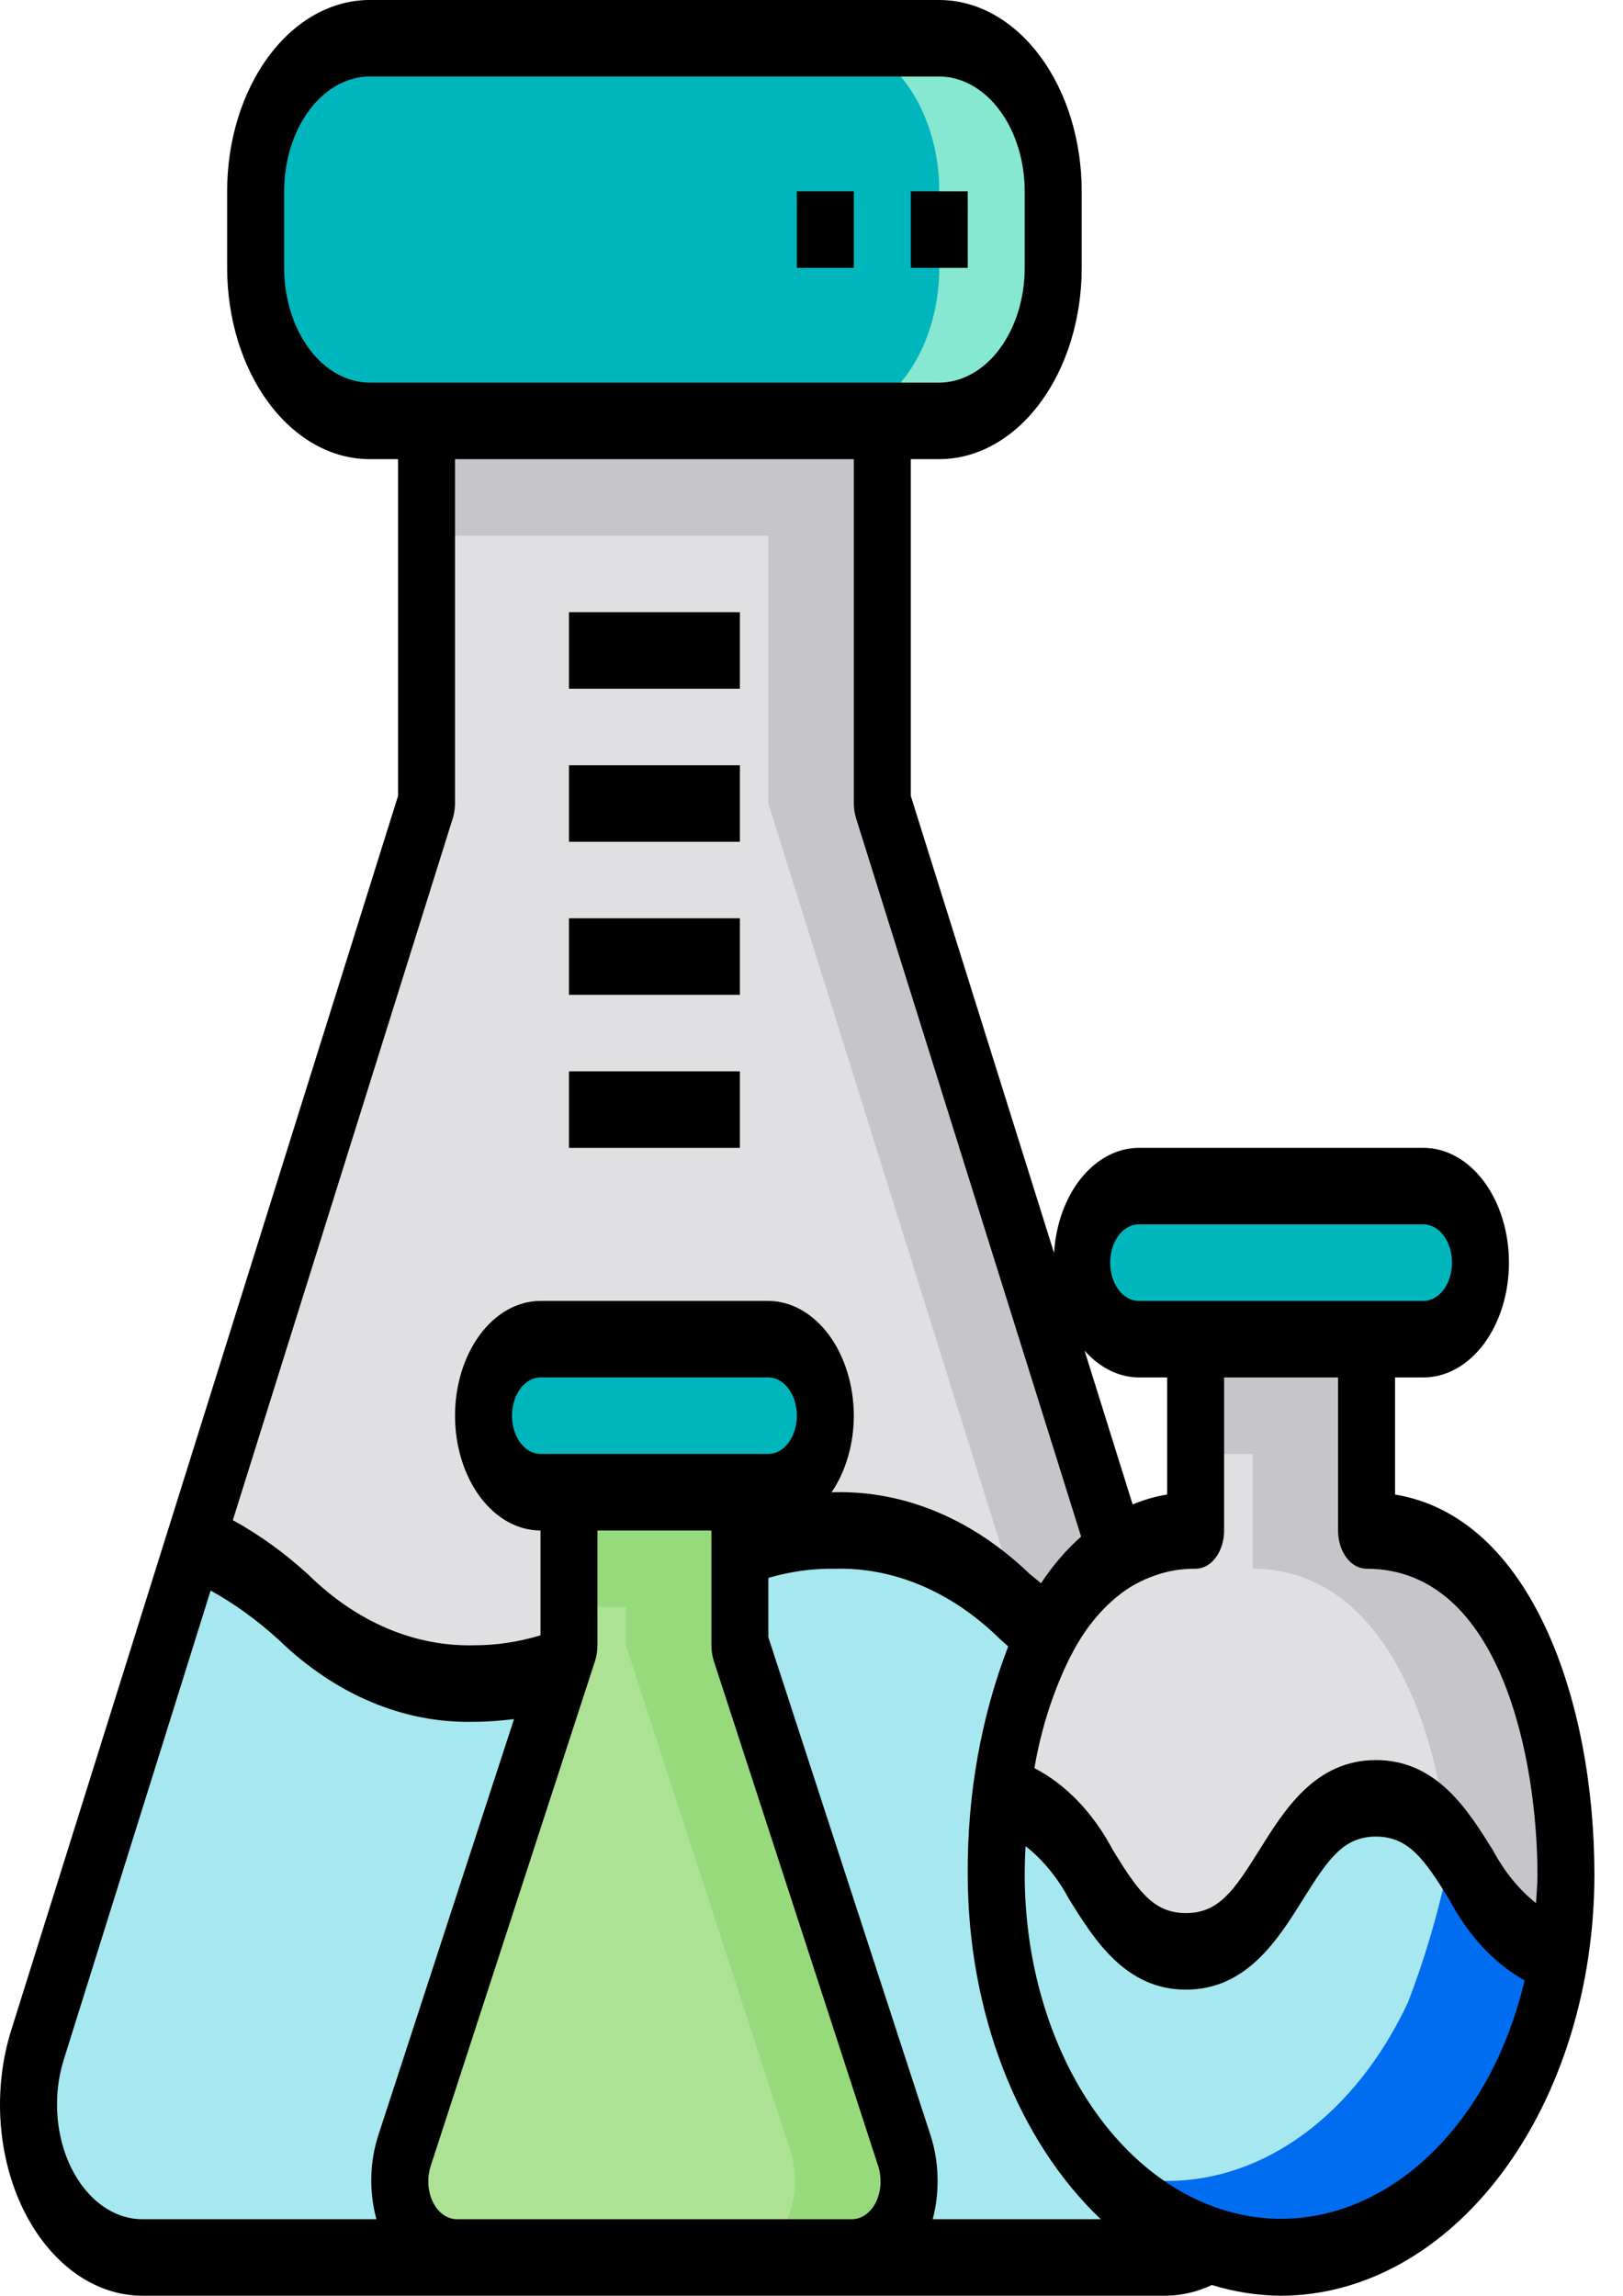 <svg width="41" height="58" viewBox="0 0 41 58" fill="none" xmlns="http://www.w3.org/2000/svg">
<path d="M30.578 56.734C30.228 56.934 29.851 57.036 29.47 57.033H21.526C21.765 57.033 22 56.953 22.209 56.8C22.419 56.647 22.598 56.426 22.728 56.158C22.859 55.889 22.938 55.581 22.958 55.262C22.978 54.942 22.938 54.621 22.843 54.327L18.691 41.567V39.131C19.465 38.802 20.275 38.645 21.087 38.667C21.962 38.646 22.833 38.825 23.663 39.198C24.644 39.77 25.583 40.462 26.469 41.267C25.84 42.518 25.434 43.947 25.282 45.443C25.247 45.705 25.223 45.97 25.21 46.236C25.181 46.622 25.167 46.999 25.167 47.367C25.165 49.195 25.552 50.986 26.282 52.529C26.69 53.406 27.206 54.184 27.808 54.829C28.613 55.735 29.56 56.386 30.578 56.734Z" fill="#A6E7F0"/>
<path d="M28.218 39.237C27.513 39.698 26.911 40.398 26.469 41.267C24.98 40.146 23.908 38.667 21.087 38.667C20.275 38.645 19.465 38.802 18.691 39.131L14.186 42.147C13.465 42.419 12.719 42.549 11.97 42.533C8.228 42.533 7.559 39.923 4.918 38.995L10.775 20.3V10.633H22.288V20.3L28.218 39.237Z" fill="#E0E0E2"/>
<path d="M39.558 47.367C39.558 48.013 39.51 48.657 39.414 49.29C37.162 49.145 37.112 45.433 34.759 45.433C32.362 45.433 32.362 49.3 29.959 49.3C27.606 49.3 27.563 45.569 25.289 45.443H25.282C25.434 43.947 25.84 42.518 26.469 41.267C26.911 40.398 27.513 39.698 28.218 39.237C28.84 38.852 29.518 38.657 30.204 38.667V33.833H34.521V38.667C38.119 38.667 39.558 43.403 39.558 47.367Z" fill="#E0E0E2"/>
<path d="M39.414 49.29C39.13 51.182 38.43 52.916 37.405 54.269C36.38 55.621 35.077 56.53 33.664 56.879C32.251 57.227 30.792 56.999 29.477 56.224C28.161 55.448 27.048 54.161 26.282 52.529C25.552 50.986 25.165 49.195 25.167 47.367C25.166 46.722 25.205 46.079 25.282 45.443H25.289C27.563 45.569 27.606 49.3 29.959 49.3C32.362 49.3 32.362 45.433 34.759 45.433C37.112 45.433 37.162 49.145 39.414 49.29Z" fill="#A6E7F0"/>
<path d="M39.414 49.29C39.13 51.182 38.43 52.916 37.405 54.269C36.38 55.621 35.077 56.53 33.664 56.879C32.251 57.227 30.792 56.999 29.477 56.224C28.161 55.448 27.048 54.161 26.282 52.529C25.552 50.986 25.165 49.195 25.167 47.367C25.166 46.722 25.205 46.079 25.282 45.443H25.289C27.563 45.569 27.606 49.3 29.959 49.3C32.362 49.3 32.362 45.433 34.759 45.433C37.112 45.433 37.162 49.145 39.414 49.29Z" fill="#A6E7F0"/>
<path d="M39.414 49.29C39.219 50.574 38.833 51.791 38.277 52.868C37.722 53.945 37.009 54.859 36.183 55.555C35.357 56.251 34.434 56.714 33.471 56.917C32.507 57.12 31.523 57.057 30.578 56.734C29.56 56.386 28.613 55.735 27.808 54.829C28.357 55.009 28.919 55.1 29.484 55.1C30.699 55.101 31.893 54.688 32.957 53.901C34.02 53.113 34.917 51.976 35.565 50.595C35.964 49.56 36.29 48.475 36.536 47.357C36.536 47.357 37.162 49.145 39.414 49.29Z" fill="#006DF0"/>
<path d="M35.96 29.967C36.342 29.968 36.707 30.172 36.977 30.535C37.246 30.897 37.398 31.388 37.4 31.9C37.397 32.412 37.244 32.901 36.975 33.263C36.706 33.625 36.341 33.83 35.96 33.833H28.765C28.383 33.832 28.018 33.628 27.748 33.265C27.479 32.903 27.327 32.412 27.326 31.9C27.328 31.388 27.481 30.899 27.75 30.537C28.019 30.175 28.384 29.971 28.765 29.967H35.96Z" fill="#00B6BD"/>
<path d="M23.728 0.967H9.336C7.747 0.967 6.458 2.698 6.458 4.833V6.767C6.458 8.902 7.747 10.633 9.336 10.633H23.728C25.317 10.633 26.606 8.902 26.606 6.767V4.833C26.606 2.698 25.317 0.967 23.728 0.967Z" fill="#00B6BD"/>
<path d="M26.606 4.833V6.767C26.606 7.792 26.303 8.776 25.763 9.501C25.223 10.226 24.491 10.633 23.728 10.633H20.849C21.613 10.633 22.345 10.226 22.885 9.501C23.424 8.776 23.728 7.792 23.728 6.767V4.833C23.728 3.808 23.424 2.824 22.885 2.099C22.345 1.374 21.613 0.967 20.849 0.967H23.728C24.491 0.967 25.223 1.374 25.763 2.099C26.303 2.824 26.606 3.808 26.606 4.833Z" fill="#86E8D0"/>
<path d="M22.843 54.327C22.938 54.621 22.978 54.942 22.958 55.262C22.938 55.581 22.859 55.889 22.728 56.158C22.598 56.426 22.419 56.647 22.209 56.8C21.999 56.953 21.765 57.033 21.526 57.033H11.538C11.299 57.033 11.064 56.953 10.854 56.8C10.645 56.647 10.466 56.426 10.336 56.158C10.205 55.889 10.126 55.581 10.106 55.262C10.086 54.942 10.126 54.621 10.221 54.327L14.186 42.147L14.373 41.567V37.7H18.691V41.567L22.843 54.327Z" fill="#ADE194"/>
<path d="M21.526 57.033H18.648C18.886 57.033 19.121 56.953 19.331 56.8C19.541 56.647 19.719 56.426 19.85 56.158C19.981 55.889 20.059 55.581 20.079 55.262C20.099 54.942 20.06 54.621 19.964 54.327L15.812 41.567V40.6H14.373V37.7H18.691V41.567L22.843 54.327C22.938 54.621 22.978 54.942 22.958 55.262C22.938 55.581 22.859 55.889 22.728 56.158C22.598 56.426 22.419 56.647 22.209 56.8C22 56.953 21.765 57.033 21.526 57.033Z" fill="#97DA7B"/>
<path d="M19.41 33.833C19.792 33.835 20.157 34.039 20.427 34.401C20.696 34.764 20.848 35.254 20.849 35.767C20.847 36.278 20.694 36.768 20.425 37.13C20.155 37.491 19.791 37.696 19.41 37.7H13.654C13.272 37.699 12.907 37.494 12.637 37.132C12.368 36.77 12.216 36.279 12.214 35.767C12.217 35.255 12.37 34.766 12.639 34.404C12.909 34.042 13.273 33.837 13.654 33.833H19.41Z" fill="#00B6BD"/>
<path d="M14.186 42.147L10.221 54.327C10.126 54.621 10.086 54.942 10.106 55.262C10.126 55.581 10.205 55.889 10.336 56.158C10.466 56.426 10.645 56.647 10.854 56.8C11.064 56.953 11.299 57.033 11.538 57.033H3.594C3.12 57.032 2.653 56.874 2.236 56.572C1.818 56.27 1.463 55.834 1.201 55.303C0.939 54.773 0.778 54.163 0.734 53.529C0.689 52.895 0.762 52.256 0.946 51.668L4.918 38.995C7.559 39.923 8.228 42.533 11.97 42.533C12.719 42.549 13.465 42.419 14.186 42.147Z" fill="#A6E7F0"/>
<path d="M28.218 39.237C27.513 39.698 26.911 40.398 26.469 41.267C25.987 40.9 25.541 40.494 25.059 40.107C24.922 40.001 24.793 39.904 24.649 39.798C24.865 39.581 25.096 39.394 25.34 39.237L24.85 37.671L19.41 20.3V13.533H10.775V10.633H22.288V20.3L27.326 36.385L28.218 39.237Z" fill="#C6C5CA"/>
<path d="M39.558 47.367C39.558 48.013 39.51 48.657 39.414 49.29C37.946 49.194 37.414 47.589 36.572 46.477C36.191 43.026 34.687 39.633 31.643 39.633V36.733H30.204V33.833H34.521V38.667C38.119 38.667 39.558 43.403 39.558 47.367Z" fill="#C6C5CA"/>
<path d="M14.373 23.2H18.691V25.133H14.373V23.2Z" fill="black"/>
<path d="M14.373 27.067H18.691V29H14.373V27.067Z" fill="black"/>
<path d="M14.373 15.467H18.691V17.4H14.373V15.467Z" fill="black"/>
<path d="M14.373 19.333H18.691V21.267H14.373V19.333Z" fill="black"/>
<path d="M23.008 4.833H24.447V6.767H23.008V4.833Z" fill="black"/>
<path d="M20.13 4.833H21.569V6.767H20.13V4.833Z" fill="black"/>
<path d="M35.241 37.758V34.8H35.96C36.533 34.8 37.082 34.495 37.487 33.951C37.892 33.407 38.119 32.669 38.119 31.9C38.119 31.131 37.892 30.393 37.487 29.849C37.082 29.305 36.533 29 35.96 29H28.765C28.225 29.002 27.706 29.276 27.31 29.768C26.914 30.261 26.67 30.936 26.628 31.658L23.008 20.107V11.6H23.728C24.2 11.6 24.668 11.475 25.105 11.232C25.541 10.989 25.938 10.633 26.272 10.184C26.606 9.736 26.871 9.203 27.052 8.616C27.232 8.03 27.326 7.401 27.326 6.767V4.833C27.326 3.551 26.947 2.322 26.272 1.416C25.597 0.509 24.682 0 23.728 0H9.336C8.382 0 7.467 0.509 6.792 1.416C6.117 2.322 5.738 3.551 5.738 4.833V6.767C5.738 8.049 6.117 9.278 6.792 10.184C7.467 11.091 8.382 11.6 9.336 11.6H10.056V20.107L0.284 51.291C0.053 52.025 -0.039 52.825 0.015 53.618C0.07 54.412 0.27 55.175 0.598 55.84C0.926 56.504 1.371 57.049 1.894 57.426C2.417 57.803 3.001 58 3.594 58H29.47C29.86 57.993 30.246 57.902 30.614 57.729C31.188 57.906 31.774 57.996 32.362 58C34.461 57.996 36.472 56.875 37.956 54.881C39.44 52.888 40.275 50.186 40.278 47.367C40.278 43.007 38.695 38.328 35.241 37.758ZM28.765 30.933H35.96C36.151 30.933 36.334 31.035 36.469 31.216C36.604 31.398 36.68 31.644 36.68 31.9C36.68 32.156 36.604 32.402 36.469 32.584C36.334 32.765 36.151 32.867 35.96 32.867H28.765C28.574 32.867 28.391 32.765 28.256 32.584C28.121 32.402 28.045 32.156 28.045 31.9C28.045 31.644 28.121 31.398 28.256 31.216C28.391 31.035 28.574 30.933 28.765 30.933ZM28.765 34.8H29.484V37.758C29.189 37.806 28.898 37.89 28.613 38.009L27.398 34.123C27.78 34.556 28.264 34.796 28.765 34.8ZM9.336 9.667C8.764 9.664 8.216 9.358 7.812 8.815C7.407 8.271 7.179 7.535 7.178 6.767V4.833C7.179 4.065 7.407 3.329 7.812 2.785C8.216 2.242 8.764 1.936 9.336 1.933H23.728C24.3 1.936 24.848 2.242 25.252 2.785C25.657 3.329 25.885 4.065 25.886 4.833V6.767C25.885 7.535 25.657 8.271 25.252 8.815C24.848 9.358 24.3 9.664 23.728 9.667H9.336ZM11.437 20.677C11.474 20.557 11.493 20.429 11.495 20.3V11.6H21.569V20.3C21.571 20.429 21.59 20.557 21.627 20.677L27.311 38.821C26.936 39.153 26.595 39.549 26.297 40.001C26.21 39.923 26.109 39.846 26.016 39.769C24.581 38.384 22.853 37.659 21.087 37.7H21.008C21.367 37.172 21.568 36.483 21.569 35.767C21.567 34.998 21.339 34.262 20.935 33.719C20.53 33.175 19.982 32.869 19.41 32.867H13.654C13.081 32.867 12.532 33.172 12.127 33.716C11.722 34.26 11.495 34.998 11.495 35.767C11.495 36.536 11.722 37.273 12.127 37.817C12.532 38.361 13.081 38.667 13.654 38.667V41.315C13.101 41.484 12.536 41.568 11.97 41.567C10.471 41.603 9.005 40.978 7.796 39.788C7.196 39.239 6.554 38.775 5.882 38.406L11.437 20.677ZM20.13 35.767C20.13 36.023 20.054 36.269 19.919 36.45C19.784 36.632 19.601 36.733 19.41 36.733H13.654C13.463 36.733 13.28 36.632 13.145 36.45C13.01 36.269 12.934 36.023 12.934 35.767C12.934 35.51 13.01 35.264 13.145 35.083C13.28 34.902 13.463 34.8 13.654 34.8H19.41C19.601 34.8 19.784 34.902 19.919 35.083C20.054 35.264 20.13 35.51 20.13 35.767ZM9.509 56.067H3.594C3.239 56.066 2.889 55.947 2.576 55.721C2.263 55.494 1.997 55.168 1.8 54.77C1.604 54.372 1.483 53.915 1.45 53.44C1.416 52.965 1.471 52.486 1.608 52.045L5.321 40.184C5.922 40.517 6.496 40.932 7.034 41.422C8.468 42.814 10.2 43.543 11.97 43.5C12.322 43.5 12.661 43.471 12.985 43.432L9.559 53.94C9.338 54.613 9.32 55.376 9.509 56.067ZM22.13 55.632C22.064 55.765 21.974 55.875 21.868 55.951C21.763 56.026 21.645 56.066 21.526 56.067H11.538C11.419 56.066 11.301 56.026 11.195 55.951C11.09 55.875 11 55.765 10.934 55.632C10.869 55.496 10.831 55.341 10.822 55.181C10.813 55.021 10.834 54.86 10.883 54.713L15.035 41.953C15.072 41.83 15.092 41.699 15.093 41.567V38.667H17.971V41.567C17.972 41.699 17.992 41.83 18.029 41.953L22.181 54.713C22.23 54.86 22.251 55.021 22.242 55.181C22.233 55.341 22.195 55.496 22.13 55.632ZM23.562 56.067C23.745 55.374 23.724 54.613 23.505 53.94L19.41 41.364V39.865C19.961 39.703 20.523 39.625 21.087 39.633C22.582 39.594 24.046 40.216 25.253 41.402C25.325 41.47 25.397 41.528 25.469 41.596C24.782 43.378 24.431 45.36 24.447 47.367C24.449 49.072 24.755 50.752 25.34 52.266C25.924 53.779 26.771 55.083 27.808 56.067H23.562ZM37.831 52.016C37.08 53.607 35.966 54.827 34.654 55.493C33.343 56.16 31.907 56.237 30.56 55.712C29.214 55.188 28.03 54.092 27.187 52.587C26.345 51.082 25.888 49.25 25.886 47.367C25.886 47.125 25.894 46.883 25.908 46.642C26.341 46.98 26.717 47.438 27.009 47.985C27.642 49 28.427 50.267 29.959 50.267C31.492 50.267 32.283 49 32.917 47.985C33.55 46.97 33.938 46.4 34.759 46.4C35.579 46.4 35.982 46.97 36.608 47.985C37.088 48.895 37.749 49.606 38.515 50.035C38.349 50.731 38.12 51.397 37.831 52.016ZM38.803 48.082C38.376 47.743 38.005 47.289 37.716 46.748C37.083 45.733 36.299 44.467 34.759 44.467C33.219 44.467 32.442 45.733 31.808 46.748C31.175 47.763 30.787 48.333 29.959 48.333C29.132 48.333 28.743 47.763 28.117 46.748C27.622 45.807 26.931 45.084 26.131 44.67C26.305 43.654 26.617 42.691 27.052 41.828C27.054 41.828 27.056 41.827 27.057 41.825C27.058 41.823 27.059 41.821 27.059 41.818C27.428 41.09 27.931 40.504 28.52 40.117C29.048 39.791 29.623 39.626 30.204 39.633C30.395 39.633 30.578 39.532 30.713 39.35C30.848 39.169 30.923 38.923 30.923 38.667V34.8H33.802V38.667C33.802 38.923 33.877 39.169 34.012 39.35C34.147 39.532 34.33 39.633 34.521 39.633C37.932 39.633 38.839 44.496 38.839 47.367C38.839 47.608 38.817 47.84 38.803 48.082Z" fill="black"/>
</svg>
